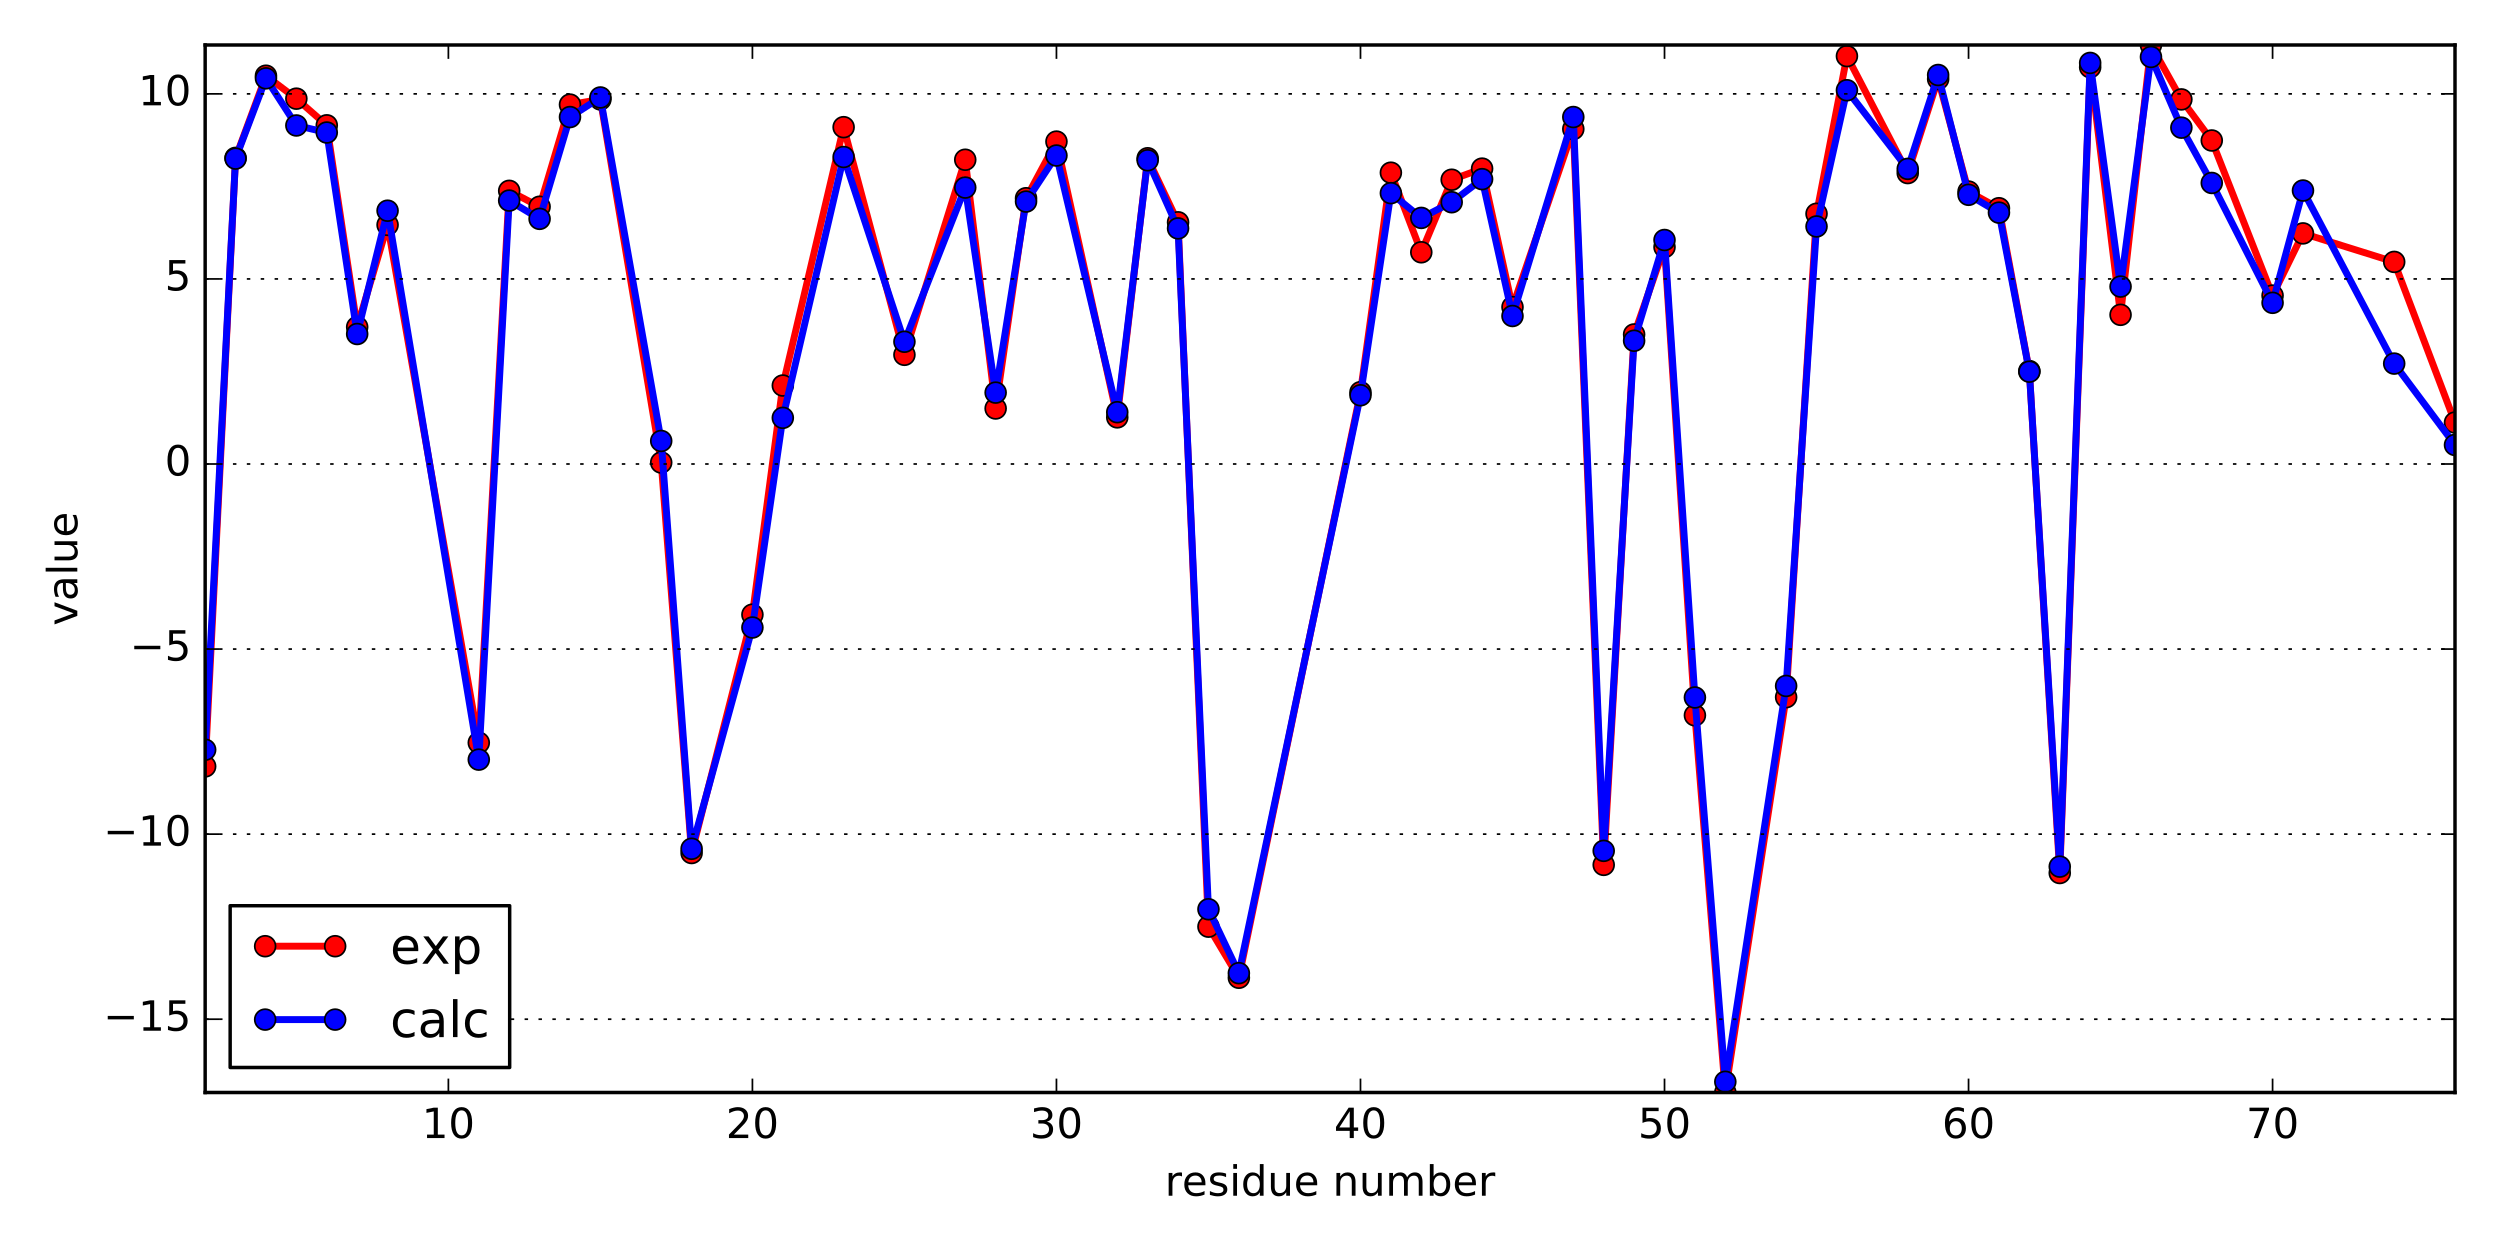 <?xml version="1.0" encoding="utf-8" standalone="no"?>
<!DOCTYPE svg PUBLIC "-//W3C//DTD SVG 1.1//EN"
  "http://www.w3.org/Graphics/SVG/1.1/DTD/svg11.dtd">
<!-- Created with matplotlib (http://matplotlib.org/) -->
<svg height="360pt" version="1.1" viewBox="0 0 720 360" width="720pt" xmlns="http://www.w3.org/2000/svg" xmlns:xlink="http://www.w3.org/1999/xlink">
 <defs>
  <style type="text/css">
*{stroke-linecap:butt;stroke-linejoin:round;stroke-miterlimit:100000;}
  </style>
 </defs>
 <g id="figure_1">
  <g id="patch_1">
   <path d="M 0 360 
L 720 360 
L 720 0 
L 0 0 
z
" style="fill:#ffffff;"/>
  </g>
  <g id="axes_1">
   <g id="patch_2">
    <path d="M 59.085 314.64 
L 707.04 314.64 
L 707.04 12.96 
L 59.085 12.96 
z
" style="fill:#ffffff;"/>
   </g>
   <g id="line2d_1">
    <path clip-path="url(#p42e80bd7c4)" d="M 59.085 220.725 
L 67.841 45.473 
L 76.597 21.808 
L 85.353 28.417 
L 94.11 36.092 
L 102.866 94.19 
L 111.622 64.768 
L 137.89 213.902 
L 146.646 54.961 
L 155.403 59.545 
L 164.159 30.123 
L 172.915 28.63 
L 190.427 133.206 
L 199.183 245.669 
L 216.696 177.018 
L 225.452 111.033 
L 242.964 36.625 
L 260.476 102.185 
L 277.989 46.006 
L 286.745 117.642 
L 295.501 57.093 
L 304.257 40.783 
L 321.769 120.2 
L 330.526 45.58 
L 339.282 64.022 
L 348.038 266.883 
L 356.794 281.594 
L 391.819 112.951 
L 400.575 49.737 
L 409.331 72.656 
L 418.087 51.763 
L 426.843 48.565 
L 435.599 88.433 
L 453.112 37.158 
L 461.868 249.081 
L 470.624 96.322 
L 479.38 71.164 
L 488.136 206.014 
L 496.892 314.64 
L 514.405 200.79 
L 523.161 61.57 
L 531.917 16.158 
L 549.429 49.844 
L 558.185 22.767 
L 566.942 55.174 
L 575.698 59.971 
L 584.454 106.875 
L 593.21 251.426 
L 601.966 19.356 
L 610.722 90.672 
L 619.479 12.96 
L 628.235 28.63 
L 636.991 40.463 
L 654.503 85.129 
L 663.259 67.22 
L 689.528 75.428 
L 707.04 121.693 
" style="fill:none;stroke:#ff0000;stroke-linecap:square;stroke-width:2.0;"/>
    <defs>
     <path d="M 0 3 
C 0.796 3 1.559 2.684 2.121 2.121 
C 2.684 1.559 3 0.796 3 0 
C 3 -0.796 2.684 -1.559 2.121 -2.121 
C 1.559 -2.684 0.796 -3 0 -3 
C -0.796 -3 -1.559 -2.684 -2.121 -2.121 
C -2.684 -1.559 -3 -0.796 -3 0 
C -3 0.796 -2.684 1.559 -2.121 2.121 
C -1.559 2.684 -0.796 3 0 3 
z
" id="m24a4ac51ef" style="stroke:#000000;stroke-width:0.5;"/>
    </defs>
    <g clip-path="url(#p42e80bd7c4)">
     <use style="fill:#ff0000;stroke:#000000;stroke-width:0.5;" x="59.085" xlink:href="#m24a4ac51ef" y="220.725"/>
     <use style="fill:#ff0000;stroke:#000000;stroke-width:0.5;" x="67.841" xlink:href="#m24a4ac51ef" y="45.473"/>
     <use style="fill:#ff0000;stroke:#000000;stroke-width:0.5;" x="76.597" xlink:href="#m24a4ac51ef" y="21.808"/>
     <use style="fill:#ff0000;stroke:#000000;stroke-width:0.5;" x="85.353" xlink:href="#m24a4ac51ef" y="28.417"/>
     <use style="fill:#ff0000;stroke:#000000;stroke-width:0.5;" x="94.11" xlink:href="#m24a4ac51ef" y="36.092"/>
     <use style="fill:#ff0000;stroke:#000000;stroke-width:0.5;" x="102.866" xlink:href="#m24a4ac51ef" y="94.19"/>
     <use style="fill:#ff0000;stroke:#000000;stroke-width:0.5;" x="111.622" xlink:href="#m24a4ac51ef" y="64.768"/>
     <use style="fill:#ff0000;stroke:#000000;stroke-width:0.5;" x="137.89" xlink:href="#m24a4ac51ef" y="213.902"/>
     <use style="fill:#ff0000;stroke:#000000;stroke-width:0.5;" x="146.646" xlink:href="#m24a4ac51ef" y="54.961"/>
     <use style="fill:#ff0000;stroke:#000000;stroke-width:0.5;" x="155.403" xlink:href="#m24a4ac51ef" y="59.545"/>
     <use style="fill:#ff0000;stroke:#000000;stroke-width:0.5;" x="164.159" xlink:href="#m24a4ac51ef" y="30.123"/>
     <use style="fill:#ff0000;stroke:#000000;stroke-width:0.5;" x="172.915" xlink:href="#m24a4ac51ef" y="28.63"/>
     <use style="fill:#ff0000;stroke:#000000;stroke-width:0.5;" x="190.427" xlink:href="#m24a4ac51ef" y="133.206"/>
     <use style="fill:#ff0000;stroke:#000000;stroke-width:0.5;" x="199.183" xlink:href="#m24a4ac51ef" y="245.669"/>
     <use style="fill:#ff0000;stroke:#000000;stroke-width:0.5;" x="216.696" xlink:href="#m24a4ac51ef" y="177.018"/>
     <use style="fill:#ff0000;stroke:#000000;stroke-width:0.5;" x="225.452" xlink:href="#m24a4ac51ef" y="111.033"/>
     <use style="fill:#ff0000;stroke:#000000;stroke-width:0.5;" x="242.964" xlink:href="#m24a4ac51ef" y="36.625"/>
     <use style="fill:#ff0000;stroke:#000000;stroke-width:0.5;" x="260.476" xlink:href="#m24a4ac51ef" y="102.185"/>
     <use style="fill:#ff0000;stroke:#000000;stroke-width:0.5;" x="277.989" xlink:href="#m24a4ac51ef" y="46.006"/>
     <use style="fill:#ff0000;stroke:#000000;stroke-width:0.5;" x="286.745" xlink:href="#m24a4ac51ef" y="117.642"/>
     <use style="fill:#ff0000;stroke:#000000;stroke-width:0.5;" x="295.501" xlink:href="#m24a4ac51ef" y="57.093"/>
     <use style="fill:#ff0000;stroke:#000000;stroke-width:0.5;" x="304.257" xlink:href="#m24a4ac51ef" y="40.783"/>
     <use style="fill:#ff0000;stroke:#000000;stroke-width:0.5;" x="321.769" xlink:href="#m24a4ac51ef" y="120.2"/>
     <use style="fill:#ff0000;stroke:#000000;stroke-width:0.5;" x="330.526" xlink:href="#m24a4ac51ef" y="45.58"/>
     <use style="fill:#ff0000;stroke:#000000;stroke-width:0.5;" x="339.282" xlink:href="#m24a4ac51ef" y="64.022"/>
     <use style="fill:#ff0000;stroke:#000000;stroke-width:0.5;" x="348.038" xlink:href="#m24a4ac51ef" y="266.883"/>
     <use style="fill:#ff0000;stroke:#000000;stroke-width:0.5;" x="356.794" xlink:href="#m24a4ac51ef" y="281.594"/>
     <use style="fill:#ff0000;stroke:#000000;stroke-width:0.5;" x="391.819" xlink:href="#m24a4ac51ef" y="112.951"/>
     <use style="fill:#ff0000;stroke:#000000;stroke-width:0.5;" x="400.575" xlink:href="#m24a4ac51ef" y="49.737"/>
     <use style="fill:#ff0000;stroke:#000000;stroke-width:0.5;" x="409.331" xlink:href="#m24a4ac51ef" y="72.656"/>
     <use style="fill:#ff0000;stroke:#000000;stroke-width:0.5;" x="418.087" xlink:href="#m24a4ac51ef" y="51.763"/>
     <use style="fill:#ff0000;stroke:#000000;stroke-width:0.5;" x="426.843" xlink:href="#m24a4ac51ef" y="48.565"/>
     <use style="fill:#ff0000;stroke:#000000;stroke-width:0.5;" x="435.599" xlink:href="#m24a4ac51ef" y="88.433"/>
     <use style="fill:#ff0000;stroke:#000000;stroke-width:0.5;" x="453.112" xlink:href="#m24a4ac51ef" y="37.158"/>
     <use style="fill:#ff0000;stroke:#000000;stroke-width:0.5;" x="461.868" xlink:href="#m24a4ac51ef" y="249.081"/>
     <use style="fill:#ff0000;stroke:#000000;stroke-width:0.5;" x="470.624" xlink:href="#m24a4ac51ef" y="96.322"/>
     <use style="fill:#ff0000;stroke:#000000;stroke-width:0.5;" x="479.38" xlink:href="#m24a4ac51ef" y="71.164"/>
     <use style="fill:#ff0000;stroke:#000000;stroke-width:0.5;" x="488.136" xlink:href="#m24a4ac51ef" y="206.014"/>
     <use style="fill:#ff0000;stroke:#000000;stroke-width:0.5;" x="496.892" xlink:href="#m24a4ac51ef" y="314.64"/>
     <use style="fill:#ff0000;stroke:#000000;stroke-width:0.5;" x="514.405" xlink:href="#m24a4ac51ef" y="200.79"/>
     <use style="fill:#ff0000;stroke:#000000;stroke-width:0.5;" x="523.161" xlink:href="#m24a4ac51ef" y="61.57"/>
     <use style="fill:#ff0000;stroke:#000000;stroke-width:0.5;" x="531.917" xlink:href="#m24a4ac51ef" y="16.158"/>
     <use style="fill:#ff0000;stroke:#000000;stroke-width:0.5;" x="549.429" xlink:href="#m24a4ac51ef" y="49.844"/>
     <use style="fill:#ff0000;stroke:#000000;stroke-width:0.5;" x="558.185" xlink:href="#m24a4ac51ef" y="22.767"/>
     <use style="fill:#ff0000;stroke:#000000;stroke-width:0.5;" x="566.942" xlink:href="#m24a4ac51ef" y="55.174"/>
     <use style="fill:#ff0000;stroke:#000000;stroke-width:0.5;" x="575.698" xlink:href="#m24a4ac51ef" y="59.971"/>
     <use style="fill:#ff0000;stroke:#000000;stroke-width:0.5;" x="584.454" xlink:href="#m24a4ac51ef" y="106.875"/>
     <use style="fill:#ff0000;stroke:#000000;stroke-width:0.5;" x="593.21" xlink:href="#m24a4ac51ef" y="251.426"/>
     <use style="fill:#ff0000;stroke:#000000;stroke-width:0.5;" x="601.966" xlink:href="#m24a4ac51ef" y="19.356"/>
     <use style="fill:#ff0000;stroke:#000000;stroke-width:0.5;" x="610.722" xlink:href="#m24a4ac51ef" y="90.672"/>
     <use style="fill:#ff0000;stroke:#000000;stroke-width:0.5;" x="619.479" xlink:href="#m24a4ac51ef" y="12.96"/>
     <use style="fill:#ff0000;stroke:#000000;stroke-width:0.5;" x="628.235" xlink:href="#m24a4ac51ef" y="28.63"/>
     <use style="fill:#ff0000;stroke:#000000;stroke-width:0.5;" x="636.991" xlink:href="#m24a4ac51ef" y="40.463"/>
     <use style="fill:#ff0000;stroke:#000000;stroke-width:0.5;" x="654.503" xlink:href="#m24a4ac51ef" y="85.129"/>
     <use style="fill:#ff0000;stroke:#000000;stroke-width:0.5;" x="663.259" xlink:href="#m24a4ac51ef" y="67.22"/>
     <use style="fill:#ff0000;stroke:#000000;stroke-width:0.5;" x="689.528" xlink:href="#m24a4ac51ef" y="75.428"/>
     <use style="fill:#ff0000;stroke:#000000;stroke-width:0.5;" x="707.04" xlink:href="#m24a4ac51ef" y="121.693"/>
    </g>
   </g>
   <g id="line2d_2">
    <path clip-path="url(#p42e80bd7c4)" d="M 59.085 215.924 
L 67.841 45.678 
L 76.597 22.561 
L 85.353 36.138 
L 94.11 38.167 
L 102.866 96.194 
L 111.622 60.683 
L 137.89 218.773 
L 146.646 57.765 
L 155.403 63.027 
L 164.159 33.711 
L 172.915 28.074 
L 190.427 127.002 
L 199.183 244.45 
L 216.696 180.725 
L 225.452 120.342 
L 242.964 45.213 
L 260.476 98.425 
L 277.989 54.021 
L 286.745 113.076 
L 295.501 58.053 
L 304.257 44.792 
L 321.769 118.715 
L 330.526 46.154 
L 339.282 65.778 
L 348.038 261.867 
L 356.794 280.275 
L 391.819 113.837 
L 400.575 55.626 
L 409.331 62.758 
L 418.087 58.242 
L 426.843 51.593 
L 435.599 91.008 
L 453.112 33.706 
L 461.868 245.048 
L 470.624 98.136 
L 479.38 69.12 
L 488.136 200.874 
L 496.892 311.555 
L 514.405 197.553 
L 523.161 65.222 
L 531.917 25.992 
L 549.429 48.638 
L 558.185 21.599 
L 566.942 56.104 
L 575.698 61.237 
L 584.454 107.044 
L 593.21 249.59 
L 601.966 18.123 
L 610.722 82.538 
L 619.479 16.401 
L 628.235 36.766 
L 636.991 52.693 
L 654.503 87.212 
L 663.259 54.875 
L 689.528 104.715 
L 707.04 128.145 
" style="fill:none;stroke:#0000ff;stroke-linecap:square;stroke-width:2.0;"/>
    <defs>
     <path d="M 0 3 
C 0.796 3 1.559 2.684 2.121 2.121 
C 2.684 1.559 3 0.796 3 0 
C 3 -0.796 2.684 -1.559 2.121 -2.121 
C 1.559 -2.684 0.796 -3 0 -3 
C -0.796 -3 -1.559 -2.684 -2.121 -2.121 
C -2.684 -1.559 -3 -0.796 -3 0 
C -3 0.796 -2.684 1.559 -2.121 2.121 
C -1.559 2.684 -0.796 3 0 3 
z
" id="mabd45abef3" style="stroke:#000000;stroke-width:0.5;"/>
    </defs>
    <g clip-path="url(#p42e80bd7c4)">
     <use style="fill:#0000ff;stroke:#000000;stroke-width:0.5;" x="59.085" xlink:href="#mabd45abef3" y="215.924"/>
     <use style="fill:#0000ff;stroke:#000000;stroke-width:0.5;" x="67.841" xlink:href="#mabd45abef3" y="45.678"/>
     <use style="fill:#0000ff;stroke:#000000;stroke-width:0.5;" x="76.597" xlink:href="#mabd45abef3" y="22.561"/>
     <use style="fill:#0000ff;stroke:#000000;stroke-width:0.5;" x="85.353" xlink:href="#mabd45abef3" y="36.138"/>
     <use style="fill:#0000ff;stroke:#000000;stroke-width:0.5;" x="94.11" xlink:href="#mabd45abef3" y="38.167"/>
     <use style="fill:#0000ff;stroke:#000000;stroke-width:0.5;" x="102.866" xlink:href="#mabd45abef3" y="96.194"/>
     <use style="fill:#0000ff;stroke:#000000;stroke-width:0.5;" x="111.622" xlink:href="#mabd45abef3" y="60.683"/>
     <use style="fill:#0000ff;stroke:#000000;stroke-width:0.5;" x="137.89" xlink:href="#mabd45abef3" y="218.773"/>
     <use style="fill:#0000ff;stroke:#000000;stroke-width:0.5;" x="146.646" xlink:href="#mabd45abef3" y="57.765"/>
     <use style="fill:#0000ff;stroke:#000000;stroke-width:0.5;" x="155.403" xlink:href="#mabd45abef3" y="63.027"/>
     <use style="fill:#0000ff;stroke:#000000;stroke-width:0.5;" x="164.159" xlink:href="#mabd45abef3" y="33.711"/>
     <use style="fill:#0000ff;stroke:#000000;stroke-width:0.5;" x="172.915" xlink:href="#mabd45abef3" y="28.074"/>
     <use style="fill:#0000ff;stroke:#000000;stroke-width:0.5;" x="190.427" xlink:href="#mabd45abef3" y="127.002"/>
     <use style="fill:#0000ff;stroke:#000000;stroke-width:0.5;" x="199.183" xlink:href="#mabd45abef3" y="244.45"/>
     <use style="fill:#0000ff;stroke:#000000;stroke-width:0.5;" x="216.696" xlink:href="#mabd45abef3" y="180.725"/>
     <use style="fill:#0000ff;stroke:#000000;stroke-width:0.5;" x="225.452" xlink:href="#mabd45abef3" y="120.342"/>
     <use style="fill:#0000ff;stroke:#000000;stroke-width:0.5;" x="242.964" xlink:href="#mabd45abef3" y="45.213"/>
     <use style="fill:#0000ff;stroke:#000000;stroke-width:0.5;" x="260.476" xlink:href="#mabd45abef3" y="98.425"/>
     <use style="fill:#0000ff;stroke:#000000;stroke-width:0.5;" x="277.989" xlink:href="#mabd45abef3" y="54.021"/>
     <use style="fill:#0000ff;stroke:#000000;stroke-width:0.5;" x="286.745" xlink:href="#mabd45abef3" y="113.076"/>
     <use style="fill:#0000ff;stroke:#000000;stroke-width:0.5;" x="295.501" xlink:href="#mabd45abef3" y="58.053"/>
     <use style="fill:#0000ff;stroke:#000000;stroke-width:0.5;" x="304.257" xlink:href="#mabd45abef3" y="44.792"/>
     <use style="fill:#0000ff;stroke:#000000;stroke-width:0.5;" x="321.769" xlink:href="#mabd45abef3" y="118.715"/>
     <use style="fill:#0000ff;stroke:#000000;stroke-width:0.5;" x="330.526" xlink:href="#mabd45abef3" y="46.154"/>
     <use style="fill:#0000ff;stroke:#000000;stroke-width:0.5;" x="339.282" xlink:href="#mabd45abef3" y="65.778"/>
     <use style="fill:#0000ff;stroke:#000000;stroke-width:0.5;" x="348.038" xlink:href="#mabd45abef3" y="261.867"/>
     <use style="fill:#0000ff;stroke:#000000;stroke-width:0.5;" x="356.794" xlink:href="#mabd45abef3" y="280.275"/>
     <use style="fill:#0000ff;stroke:#000000;stroke-width:0.5;" x="391.819" xlink:href="#mabd45abef3" y="113.837"/>
     <use style="fill:#0000ff;stroke:#000000;stroke-width:0.5;" x="400.575" xlink:href="#mabd45abef3" y="55.626"/>
     <use style="fill:#0000ff;stroke:#000000;stroke-width:0.5;" x="409.331" xlink:href="#mabd45abef3" y="62.758"/>
     <use style="fill:#0000ff;stroke:#000000;stroke-width:0.5;" x="418.087" xlink:href="#mabd45abef3" y="58.242"/>
     <use style="fill:#0000ff;stroke:#000000;stroke-width:0.5;" x="426.843" xlink:href="#mabd45abef3" y="51.593"/>
     <use style="fill:#0000ff;stroke:#000000;stroke-width:0.5;" x="435.599" xlink:href="#mabd45abef3" y="91.008"/>
     <use style="fill:#0000ff;stroke:#000000;stroke-width:0.5;" x="453.112" xlink:href="#mabd45abef3" y="33.706"/>
     <use style="fill:#0000ff;stroke:#000000;stroke-width:0.5;" x="461.868" xlink:href="#mabd45abef3" y="245.048"/>
     <use style="fill:#0000ff;stroke:#000000;stroke-width:0.5;" x="470.624" xlink:href="#mabd45abef3" y="98.136"/>
     <use style="fill:#0000ff;stroke:#000000;stroke-width:0.5;" x="479.38" xlink:href="#mabd45abef3" y="69.12"/>
     <use style="fill:#0000ff;stroke:#000000;stroke-width:0.5;" x="488.136" xlink:href="#mabd45abef3" y="200.874"/>
     <use style="fill:#0000ff;stroke:#000000;stroke-width:0.5;" x="496.892" xlink:href="#mabd45abef3" y="311.555"/>
     <use style="fill:#0000ff;stroke:#000000;stroke-width:0.5;" x="514.405" xlink:href="#mabd45abef3" y="197.553"/>
     <use style="fill:#0000ff;stroke:#000000;stroke-width:0.5;" x="523.161" xlink:href="#mabd45abef3" y="65.222"/>
     <use style="fill:#0000ff;stroke:#000000;stroke-width:0.5;" x="531.917" xlink:href="#mabd45abef3" y="25.992"/>
     <use style="fill:#0000ff;stroke:#000000;stroke-width:0.5;" x="549.429" xlink:href="#mabd45abef3" y="48.638"/>
     <use style="fill:#0000ff;stroke:#000000;stroke-width:0.5;" x="558.185" xlink:href="#mabd45abef3" y="21.599"/>
     <use style="fill:#0000ff;stroke:#000000;stroke-width:0.5;" x="566.942" xlink:href="#mabd45abef3" y="56.104"/>
     <use style="fill:#0000ff;stroke:#000000;stroke-width:0.5;" x="575.698" xlink:href="#mabd45abef3" y="61.237"/>
     <use style="fill:#0000ff;stroke:#000000;stroke-width:0.5;" x="584.454" xlink:href="#mabd45abef3" y="107.044"/>
     <use style="fill:#0000ff;stroke:#000000;stroke-width:0.5;" x="593.21" xlink:href="#mabd45abef3" y="249.59"/>
     <use style="fill:#0000ff;stroke:#000000;stroke-width:0.5;" x="601.966" xlink:href="#mabd45abef3" y="18.123"/>
     <use style="fill:#0000ff;stroke:#000000;stroke-width:0.5;" x="610.722" xlink:href="#mabd45abef3" y="82.538"/>
     <use style="fill:#0000ff;stroke:#000000;stroke-width:0.5;" x="619.479" xlink:href="#mabd45abef3" y="16.401"/>
     <use style="fill:#0000ff;stroke:#000000;stroke-width:0.5;" x="628.235" xlink:href="#mabd45abef3" y="36.766"/>
     <use style="fill:#0000ff;stroke:#000000;stroke-width:0.5;" x="636.991" xlink:href="#mabd45abef3" y="52.693"/>
     <use style="fill:#0000ff;stroke:#000000;stroke-width:0.5;" x="654.503" xlink:href="#mabd45abef3" y="87.212"/>
     <use style="fill:#0000ff;stroke:#000000;stroke-width:0.5;" x="663.259" xlink:href="#mabd45abef3" y="54.875"/>
     <use style="fill:#0000ff;stroke:#000000;stroke-width:0.5;" x="689.528" xlink:href="#mabd45abef3" y="104.715"/>
     <use style="fill:#0000ff;stroke:#000000;stroke-width:0.5;" x="707.04" xlink:href="#mabd45abef3" y="128.145"/>
    </g>
   </g>
   <g id="patch_3">
    <path d="M 59.085 314.64 
L 59.085 12.96 
" style="fill:none;stroke:#000000;stroke-linecap:square;stroke-linejoin:miter;"/>
   </g>
   <g id="patch_4">
    <path d="M 59.085 12.96 
L 707.04 12.96 
" style="fill:none;stroke:#000000;stroke-linecap:square;stroke-linejoin:miter;"/>
   </g>
   <g id="patch_5">
    <path d="M 59.085 314.64 
L 707.04 314.64 
" style="fill:none;stroke:#000000;stroke-linecap:square;stroke-linejoin:miter;"/>
   </g>
   <g id="patch_6">
    <path d="M 707.04 314.64 
L 707.04 12.96 
" style="fill:none;stroke:#000000;stroke-linecap:square;stroke-linejoin:miter;"/>
   </g>
   <g id="matplotlib.axis_1">
    <g id="xtick_1">
     <g id="line2d_3">
      <defs>
       <path d="M 0 0 
L 0 -4 
" id="m4a673a322b" style="stroke:#000000;stroke-width:0.5;"/>
      </defs>
      <g>
       <use style="stroke:#000000;stroke-width:0.5;" x="129.134" xlink:href="#m4a673a322b" y="314.64"/>
      </g>
     </g>
     <g id="line2d_4">
      <defs>
       <path d="M 0 0 
L 0 4 
" id="mcf803fcc66" style="stroke:#000000;stroke-width:0.5;"/>
      </defs>
      <g>
       <use style="stroke:#000000;stroke-width:0.5;" x="129.134" xlink:href="#mcf803fcc66" y="12.96"/>
      </g>
     </g>
     <g id="text_1">
      <!-- 10 -->
      <defs>
       <path d="M 31.781 66.406 
Q 24.172 66.406 20.328 58.906 
Q 16.5 51.422 16.5 36.375 
Q 16.5 21.391 20.328 13.891 
Q 24.172 6.391 31.781 6.391 
Q 39.453 6.391 43.281 13.891 
Q 47.125 21.391 47.125 36.375 
Q 47.125 51.422 43.281 58.906 
Q 39.453 66.406 31.781 66.406 
M 31.781 74.219 
Q 44.047 74.219 50.516 64.516 
Q 56.984 54.828 56.984 36.375 
Q 56.984 17.969 50.516 8.266 
Q 44.047 -1.422 31.781 -1.422 
Q 19.531 -1.422 13.062 8.266 
Q 6.594 17.969 6.594 36.375 
Q 6.594 54.828 13.062 64.516 
Q 19.531 74.219 31.781 74.219 
" id="BitstreamVeraSans-Roman-30"/>
       <path d="M 12.406 8.297 
L 28.516 8.297 
L 28.516 63.922 
L 10.984 60.406 
L 10.984 69.391 
L 28.422 72.906 
L 38.281 72.906 
L 38.281 8.297 
L 54.391 8.297 
L 54.391 0 
L 12.406 0 
z
" id="BitstreamVeraSans-Roman-31"/>
      </defs>
      <g transform="translate(121.499 327.758)scale(0.12 -0.12)">
       <use xlink:href="#BitstreamVeraSans-Roman-31"/>
       <use x="63.623" xlink:href="#BitstreamVeraSans-Roman-30"/>
      </g>
     </g>
    </g>
    <g id="xtick_2">
     <g id="line2d_5">
      <g>
       <use style="stroke:#000000;stroke-width:0.5;" x="216.696" xlink:href="#m4a673a322b" y="314.64"/>
      </g>
     </g>
     <g id="line2d_6">
      <g>
       <use style="stroke:#000000;stroke-width:0.5;" x="216.696" xlink:href="#mcf803fcc66" y="12.96"/>
      </g>
     </g>
     <g id="text_2">
      <!-- 20 -->
      <defs>
       <path d="M 19.188 8.297 
L 53.609 8.297 
L 53.609 0 
L 7.328 0 
L 7.328 8.297 
Q 12.938 14.109 22.625 23.891 
Q 32.328 33.688 34.812 36.531 
Q 39.547 41.844 41.422 45.531 
Q 43.312 49.219 43.312 52.781 
Q 43.312 58.594 39.234 62.25 
Q 35.156 65.922 28.609 65.922 
Q 23.969 65.922 18.812 64.312 
Q 13.672 62.703 7.812 59.422 
L 7.812 69.391 
Q 13.766 71.781 18.938 73 
Q 24.125 74.219 28.422 74.219 
Q 39.75 74.219 46.484 68.547 
Q 53.219 62.891 53.219 53.422 
Q 53.219 48.922 51.531 44.891 
Q 49.859 40.875 45.406 35.406 
Q 44.188 33.984 37.641 27.219 
Q 31.109 20.453 19.188 8.297 
" id="BitstreamVeraSans-Roman-32"/>
      </defs>
      <g transform="translate(209.061 327.758)scale(0.12 -0.12)">
       <use xlink:href="#BitstreamVeraSans-Roman-32"/>
       <use x="63.623" xlink:href="#BitstreamVeraSans-Roman-30"/>
      </g>
     </g>
    </g>
    <g id="xtick_3">
     <g id="line2d_7">
      <g>
       <use style="stroke:#000000;stroke-width:0.5;" x="304.257" xlink:href="#m4a673a322b" y="314.64"/>
      </g>
     </g>
     <g id="line2d_8">
      <g>
       <use style="stroke:#000000;stroke-width:0.5;" x="304.257" xlink:href="#mcf803fcc66" y="12.96"/>
      </g>
     </g>
     <g id="text_3">
      <!-- 30 -->
      <defs>
       <path d="M 40.578 39.312 
Q 47.656 37.797 51.625 33 
Q 55.609 28.219 55.609 21.188 
Q 55.609 10.406 48.188 4.484 
Q 40.766 -1.422 27.094 -1.422 
Q 22.516 -1.422 17.656 -0.516 
Q 12.797 0.391 7.625 2.203 
L 7.625 11.719 
Q 11.719 9.328 16.594 8.109 
Q 21.484 6.891 26.812 6.891 
Q 36.078 6.891 40.938 10.547 
Q 45.797 14.203 45.797 21.188 
Q 45.797 27.641 41.281 31.266 
Q 36.766 34.906 28.719 34.906 
L 20.219 34.906 
L 20.219 43.016 
L 29.109 43.016 
Q 36.375 43.016 40.234 45.922 
Q 44.094 48.828 44.094 54.297 
Q 44.094 59.906 40.109 62.906 
Q 36.141 65.922 28.719 65.922 
Q 24.656 65.922 20.016 65.031 
Q 15.375 64.156 9.812 62.312 
L 9.812 71.094 
Q 15.438 72.656 20.344 73.438 
Q 25.25 74.219 29.594 74.219 
Q 40.828 74.219 47.359 69.109 
Q 53.906 64.016 53.906 55.328 
Q 53.906 49.266 50.438 45.094 
Q 46.969 40.922 40.578 39.312 
" id="BitstreamVeraSans-Roman-33"/>
      </defs>
      <g transform="translate(296.622 327.758)scale(0.12 -0.12)">
       <use xlink:href="#BitstreamVeraSans-Roman-33"/>
       <use x="63.623" xlink:href="#BitstreamVeraSans-Roman-30"/>
      </g>
     </g>
    </g>
    <g id="xtick_4">
     <g id="line2d_9">
      <g>
       <use style="stroke:#000000;stroke-width:0.5;" x="391.819" xlink:href="#m4a673a322b" y="314.64"/>
      </g>
     </g>
     <g id="line2d_10">
      <g>
       <use style="stroke:#000000;stroke-width:0.5;" x="391.819" xlink:href="#mcf803fcc66" y="12.96"/>
      </g>
     </g>
     <g id="text_4">
      <!-- 40 -->
      <defs>
       <path d="M 37.797 64.312 
L 12.891 25.391 
L 37.797 25.391 
z
M 35.203 72.906 
L 47.609 72.906 
L 47.609 25.391 
L 58.016 25.391 
L 58.016 17.188 
L 47.609 17.188 
L 47.609 0 
L 37.797 0 
L 37.797 17.188 
L 4.891 17.188 
L 4.891 26.703 
z
" id="BitstreamVeraSans-Roman-34"/>
      </defs>
      <g transform="translate(384.184 327.758)scale(0.12 -0.12)">
       <use xlink:href="#BitstreamVeraSans-Roman-34"/>
       <use x="63.623" xlink:href="#BitstreamVeraSans-Roman-30"/>
      </g>
     </g>
    </g>
    <g id="xtick_5">
     <g id="line2d_11">
      <g>
       <use style="stroke:#000000;stroke-width:0.5;" x="479.38" xlink:href="#m4a673a322b" y="314.64"/>
      </g>
     </g>
     <g id="line2d_12">
      <g>
       <use style="stroke:#000000;stroke-width:0.5;" x="479.38" xlink:href="#mcf803fcc66" y="12.96"/>
      </g>
     </g>
     <g id="text_5">
      <!-- 50 -->
      <defs>
       <path d="M 10.797 72.906 
L 49.516 72.906 
L 49.516 64.594 
L 19.828 64.594 
L 19.828 46.734 
Q 21.969 47.469 24.109 47.828 
Q 26.266 48.188 28.422 48.188 
Q 40.625 48.188 47.75 41.5 
Q 54.891 34.812 54.891 23.391 
Q 54.891 11.625 47.562 5.094 
Q 40.234 -1.422 26.906 -1.422 
Q 22.312 -1.422 17.547 -0.641 
Q 12.797 0.141 7.719 1.703 
L 7.719 11.625 
Q 12.109 9.234 16.797 8.062 
Q 21.484 6.891 26.703 6.891 
Q 35.156 6.891 40.078 11.328 
Q 45.016 15.766 45.016 23.391 
Q 45.016 31 40.078 35.438 
Q 35.156 39.891 26.703 39.891 
Q 22.75 39.891 18.812 39.016 
Q 14.891 38.141 10.797 36.281 
z
" id="BitstreamVeraSans-Roman-35"/>
      </defs>
      <g transform="translate(471.745 327.758)scale(0.12 -0.12)">
       <use xlink:href="#BitstreamVeraSans-Roman-35"/>
       <use x="63.623" xlink:href="#BitstreamVeraSans-Roman-30"/>
      </g>
     </g>
    </g>
    <g id="xtick_6">
     <g id="line2d_13">
      <g>
       <use style="stroke:#000000;stroke-width:0.5;" x="566.942" xlink:href="#m4a673a322b" y="314.64"/>
      </g>
     </g>
     <g id="line2d_14">
      <g>
       <use style="stroke:#000000;stroke-width:0.5;" x="566.942" xlink:href="#mcf803fcc66" y="12.96"/>
      </g>
     </g>
     <g id="text_6">
      <!-- 60 -->
      <defs>
       <path d="M 33.016 40.375 
Q 26.375 40.375 22.484 35.828 
Q 18.609 31.297 18.609 23.391 
Q 18.609 15.531 22.484 10.953 
Q 26.375 6.391 33.016 6.391 
Q 39.656 6.391 43.531 10.953 
Q 47.406 15.531 47.406 23.391 
Q 47.406 31.297 43.531 35.828 
Q 39.656 40.375 33.016 40.375 
M 52.594 71.297 
L 52.594 62.312 
Q 48.875 64.062 45.094 64.984 
Q 41.312 65.922 37.594 65.922 
Q 27.828 65.922 22.672 59.328 
Q 17.531 52.734 16.797 39.406 
Q 19.672 43.656 24.016 45.922 
Q 28.375 48.188 33.594 48.188 
Q 44.578 48.188 50.953 41.516 
Q 57.328 34.859 57.328 23.391 
Q 57.328 12.156 50.688 5.359 
Q 44.047 -1.422 33.016 -1.422 
Q 20.359 -1.422 13.672 8.266 
Q 6.984 17.969 6.984 36.375 
Q 6.984 53.656 15.188 63.938 
Q 23.391 74.219 37.203 74.219 
Q 40.922 74.219 44.703 73.484 
Q 48.484 72.75 52.594 71.297 
" id="BitstreamVeraSans-Roman-36"/>
      </defs>
      <g transform="translate(559.307 327.758)scale(0.12 -0.12)">
       <use xlink:href="#BitstreamVeraSans-Roman-36"/>
       <use x="63.623" xlink:href="#BitstreamVeraSans-Roman-30"/>
      </g>
     </g>
    </g>
    <g id="xtick_7">
     <g id="line2d_15">
      <g>
       <use style="stroke:#000000;stroke-width:0.5;" x="654.503" xlink:href="#m4a673a322b" y="314.64"/>
      </g>
     </g>
     <g id="line2d_16">
      <g>
       <use style="stroke:#000000;stroke-width:0.5;" x="654.503" xlink:href="#mcf803fcc66" y="12.96"/>
      </g>
     </g>
     <g id="text_7">
      <!-- 70 -->
      <defs>
       <path d="M 8.203 72.906 
L 55.078 72.906 
L 55.078 68.703 
L 28.609 0 
L 18.312 0 
L 43.219 64.594 
L 8.203 64.594 
z
" id="BitstreamVeraSans-Roman-37"/>
      </defs>
      <g transform="translate(646.868 327.758)scale(0.12 -0.12)">
       <use xlink:href="#BitstreamVeraSans-Roman-37"/>
       <use x="63.623" xlink:href="#BitstreamVeraSans-Roman-30"/>
      </g>
     </g>
    </g>
    <g id="text_8">
     <!-- residue number -->
     <defs>
      <path d="M 48.688 27.297 
Q 48.688 37.203 44.609 42.844 
Q 40.531 48.484 33.406 48.484 
Q 26.266 48.484 22.188 42.844 
Q 18.109 37.203 18.109 27.297 
Q 18.109 17.391 22.188 11.75 
Q 26.266 6.109 33.406 6.109 
Q 40.531 6.109 44.609 11.75 
Q 48.688 17.391 48.688 27.297 
M 18.109 46.391 
Q 20.953 51.266 25.266 53.625 
Q 29.594 56 35.594 56 
Q 45.562 56 51.781 48.094 
Q 58.016 40.188 58.016 27.297 
Q 58.016 14.406 51.781 6.484 
Q 45.562 -1.422 35.594 -1.422 
Q 29.594 -1.422 25.266 0.953 
Q 20.953 3.328 18.109 8.203 
L 18.109 0 
L 9.078 0 
L 9.078 75.984 
L 18.109 75.984 
z
" id="BitstreamVeraSans-Roman-62"/>
      <path d="M 56.203 29.594 
L 56.203 25.203 
L 14.891 25.203 
Q 15.484 15.922 20.484 11.062 
Q 25.484 6.203 34.422 6.203 
Q 39.594 6.203 44.453 7.469 
Q 49.312 8.734 54.109 11.281 
L 54.109 2.781 
Q 49.266 0.734 44.188 -0.344 
Q 39.109 -1.422 33.891 -1.422 
Q 20.797 -1.422 13.156 6.188 
Q 5.516 13.812 5.516 26.812 
Q 5.516 40.234 12.766 48.109 
Q 20.016 56 32.328 56 
Q 43.359 56 49.781 48.891 
Q 56.203 41.797 56.203 29.594 
M 47.219 32.234 
Q 47.125 39.594 43.094 43.984 
Q 39.062 48.391 32.422 48.391 
Q 24.906 48.391 20.391 44.141 
Q 15.875 39.891 15.188 32.172 
z
" id="BitstreamVeraSans-Roman-65"/>
      <path d="M 44.281 53.078 
L 44.281 44.578 
Q 40.484 46.531 36.375 47.5 
Q 32.281 48.484 27.875 48.484 
Q 21.188 48.484 17.844 46.438 
Q 14.5 44.391 14.5 40.281 
Q 14.5 37.156 16.891 35.375 
Q 19.281 33.594 26.516 31.984 
L 29.594 31.297 
Q 39.156 29.25 43.188 25.516 
Q 47.219 21.781 47.219 15.094 
Q 47.219 7.469 41.188 3.016 
Q 35.156 -1.422 24.609 -1.422 
Q 20.219 -1.422 15.453 -0.562 
Q 10.688 0.297 5.422 2 
L 5.422 11.281 
Q 10.406 8.688 15.234 7.391 
Q 20.062 6.109 24.812 6.109 
Q 31.156 6.109 34.562 8.281 
Q 37.984 10.453 37.984 14.406 
Q 37.984 18.062 35.516 20.016 
Q 33.062 21.969 24.703 23.781 
L 21.578 24.516 
Q 13.234 26.266 9.516 29.906 
Q 5.812 33.547 5.812 39.891 
Q 5.812 47.609 11.281 51.797 
Q 16.75 56 26.812 56 
Q 31.781 56 36.172 55.266 
Q 40.578 54.547 44.281 53.078 
" id="BitstreamVeraSans-Roman-73"/>
      <path d="M 8.5 21.578 
L 8.5 54.688 
L 17.484 54.688 
L 17.484 21.922 
Q 17.484 14.156 20.5 10.266 
Q 23.531 6.391 29.594 6.391 
Q 36.859 6.391 41.078 11.031 
Q 45.312 15.672 45.312 23.688 
L 45.312 54.688 
L 54.297 54.688 
L 54.297 0 
L 45.312 0 
L 45.312 8.406 
Q 42.047 3.422 37.719 1 
Q 33.406 -1.422 27.688 -1.422 
Q 18.266 -1.422 13.375 4.438 
Q 8.5 10.297 8.5 21.578 
" id="BitstreamVeraSans-Roman-75"/>
      <path d="M 45.406 46.391 
L 45.406 75.984 
L 54.391 75.984 
L 54.391 0 
L 45.406 0 
L 45.406 8.203 
Q 42.578 3.328 38.25 0.953 
Q 33.938 -1.422 27.875 -1.422 
Q 17.969 -1.422 11.734 6.484 
Q 5.516 14.406 5.516 27.297 
Q 5.516 40.188 11.734 48.094 
Q 17.969 56 27.875 56 
Q 33.938 56 38.25 53.625 
Q 42.578 51.266 45.406 46.391 
M 14.797 27.297 
Q 14.797 17.391 18.875 11.75 
Q 22.953 6.109 30.078 6.109 
Q 37.203 6.109 41.297 11.75 
Q 45.406 17.391 45.406 27.297 
Q 45.406 37.203 41.297 42.844 
Q 37.203 48.484 30.078 48.484 
Q 22.953 48.484 18.875 42.844 
Q 14.797 37.203 14.797 27.297 
" id="BitstreamVeraSans-Roman-64"/>
      <path d="M 54.891 33.016 
L 54.891 0 
L 45.906 0 
L 45.906 32.719 
Q 45.906 40.484 42.875 44.328 
Q 39.844 48.188 33.797 48.188 
Q 26.516 48.188 22.312 43.547 
Q 18.109 38.922 18.109 30.906 
L 18.109 0 
L 9.078 0 
L 9.078 54.688 
L 18.109 54.688 
L 18.109 46.188 
Q 21.344 51.125 25.703 53.562 
Q 30.078 56 35.797 56 
Q 45.219 56 50.047 50.172 
Q 54.891 44.344 54.891 33.016 
" id="BitstreamVeraSans-Roman-6e"/>
      <path d="M 52 44.188 
Q 55.375 50.25 60.062 53.125 
Q 64.75 56 71.094 56 
Q 79.641 56 84.281 50.016 
Q 88.922 44.047 88.922 33.016 
L 88.922 0 
L 79.891 0 
L 79.891 32.719 
Q 79.891 40.578 77.094 44.375 
Q 74.312 48.188 68.609 48.188 
Q 61.625 48.188 57.562 43.547 
Q 53.516 38.922 53.516 30.906 
L 53.516 0 
L 44.484 0 
L 44.484 32.719 
Q 44.484 40.625 41.703 44.406 
Q 38.922 48.188 33.109 48.188 
Q 26.219 48.188 22.156 43.531 
Q 18.109 38.875 18.109 30.906 
L 18.109 0 
L 9.078 0 
L 9.078 54.688 
L 18.109 54.688 
L 18.109 46.188 
Q 21.188 51.219 25.484 53.609 
Q 29.781 56 35.688 56 
Q 41.656 56 45.828 52.969 
Q 50 49.953 52 44.188 
" id="BitstreamVeraSans-Roman-6d"/>
      <path d="M 41.109 46.297 
Q 39.594 47.172 37.812 47.578 
Q 36.031 48 33.891 48 
Q 26.266 48 22.188 43.047 
Q 18.109 38.094 18.109 28.812 
L 18.109 0 
L 9.078 0 
L 9.078 54.688 
L 18.109 54.688 
L 18.109 46.188 
Q 20.953 51.172 25.484 53.578 
Q 30.031 56 36.531 56 
Q 37.453 56 38.578 55.875 
Q 39.703 55.766 41.062 55.516 
z
" id="BitstreamVeraSans-Roman-72"/>
      <path id="BitstreamVeraSans-Roman-20"/>
      <path d="M 9.422 54.688 
L 18.406 54.688 
L 18.406 0 
L 9.422 0 
z
M 9.422 75.984 
L 18.406 75.984 
L 18.406 64.594 
L 9.422 64.594 
z
" id="BitstreamVeraSans-Roman-69"/>
     </defs>
     <g transform="translate(335.486 344.372)scale(0.12 -0.12)">
      <use xlink:href="#BitstreamVeraSans-Roman-72"/>
      <use x="41.082" xlink:href="#BitstreamVeraSans-Roman-65"/>
      <use x="102.605" xlink:href="#BitstreamVeraSans-Roman-73"/>
      <use x="154.705" xlink:href="#BitstreamVeraSans-Roman-69"/>
      <use x="182.488" xlink:href="#BitstreamVeraSans-Roman-64"/>
      <use x="245.965" xlink:href="#BitstreamVeraSans-Roman-75"/>
      <use x="309.344" xlink:href="#BitstreamVeraSans-Roman-65"/>
      <use x="370.867" xlink:href="#BitstreamVeraSans-Roman-20"/>
      <use x="402.654" xlink:href="#BitstreamVeraSans-Roman-6e"/>
      <use x="466.033" xlink:href="#BitstreamVeraSans-Roman-75"/>
      <use x="529.412" xlink:href="#BitstreamVeraSans-Roman-6d"/>
      <use x="626.824" xlink:href="#BitstreamVeraSans-Roman-62"/>
      <use x="690.301" xlink:href="#BitstreamVeraSans-Roman-65"/>
      <use x="751.824" xlink:href="#BitstreamVeraSans-Roman-72"/>
     </g>
    </g>
   </g>
   <g id="matplotlib.axis_2">
    <g id="ytick_1">
     <g id="line2d_17">
      <path clip-path="url(#p42e80bd7c4)" d="M 59.085 293.533 
L 707.04 293.533 
" style="fill:none;stroke:#000000;stroke-dasharray:1,3;stroke-dashoffset:0.0;stroke-width:0.5;"/>
     </g>
     <g id="line2d_18">
      <defs>
       <path d="M 0 0 
L 4 0 
" id="mb4b3d50eff" style="stroke:#000000;stroke-width:0.5;"/>
      </defs>
      <g>
       <use style="stroke:#000000;stroke-width:0.5;" x="59.085" xlink:href="#mb4b3d50eff" y="293.533"/>
      </g>
     </g>
     <g id="line2d_19">
      <defs>
       <path d="M 0 0 
L -4 0 
" id="m82bde6141d" style="stroke:#000000;stroke-width:0.5;"/>
      </defs>
      <g>
       <use style="stroke:#000000;stroke-width:0.5;" x="707.04" xlink:href="#m82bde6141d" y="293.533"/>
      </g>
     </g>
     <g id="text_9">
      <!-- −15 -->
      <defs>
       <path d="M 10.594 35.5 
L 73.188 35.5 
L 73.188 27.203 
L 10.594 27.203 
z
" id="BitstreamVeraSans-Roman-2212"/>
      </defs>
      <g transform="translate(29.759 296.844)scale(0.12 -0.12)">
       <use xlink:href="#BitstreamVeraSans-Roman-2212"/>
       <use x="83.789" xlink:href="#BitstreamVeraSans-Roman-31"/>
       <use x="147.412" xlink:href="#BitstreamVeraSans-Roman-35"/>
      </g>
     </g>
    </g>
    <g id="ytick_2">
     <g id="line2d_20">
      <path clip-path="url(#p42e80bd7c4)" d="M 59.085 240.233 
L 707.04 240.233 
" style="fill:none;stroke:#000000;stroke-dasharray:1,3;stroke-dashoffset:0.0;stroke-width:0.5;"/>
     </g>
     <g id="line2d_21">
      <g>
       <use style="stroke:#000000;stroke-width:0.5;" x="59.085" xlink:href="#mb4b3d50eff" y="240.233"/>
      </g>
     </g>
     <g id="line2d_22">
      <g>
       <use style="stroke:#000000;stroke-width:0.5;" x="707.04" xlink:href="#m82bde6141d" y="240.233"/>
      </g>
     </g>
     <g id="text_10">
      <!-- −10 -->
      <g transform="translate(29.759 243.544)scale(0.12 -0.12)">
       <use xlink:href="#BitstreamVeraSans-Roman-2212"/>
       <use x="83.789" xlink:href="#BitstreamVeraSans-Roman-31"/>
       <use x="147.412" xlink:href="#BitstreamVeraSans-Roman-30"/>
      </g>
     </g>
    </g>
    <g id="ytick_3">
     <g id="line2d_23">
      <path clip-path="url(#p42e80bd7c4)" d="M 59.085 186.932 
L 707.04 186.932 
" style="fill:none;stroke:#000000;stroke-dasharray:1,3;stroke-dashoffset:0.0;stroke-width:0.5;"/>
     </g>
     <g id="line2d_24">
      <g>
       <use style="stroke:#000000;stroke-width:0.5;" x="59.085" xlink:href="#mb4b3d50eff" y="186.932"/>
      </g>
     </g>
     <g id="line2d_25">
      <g>
       <use style="stroke:#000000;stroke-width:0.5;" x="707.04" xlink:href="#m82bde6141d" y="186.932"/>
      </g>
     </g>
     <g id="text_11">
      <!-- −5 -->
      <g transform="translate(37.394 190.244)scale(0.12 -0.12)">
       <use xlink:href="#BitstreamVeraSans-Roman-2212"/>
       <use x="83.789" xlink:href="#BitstreamVeraSans-Roman-35"/>
      </g>
     </g>
    </g>
    <g id="ytick_4">
     <g id="line2d_26">
      <path clip-path="url(#p42e80bd7c4)" d="M 59.085 133.632 
L 707.04 133.632 
" style="fill:none;stroke:#000000;stroke-dasharray:1,3;stroke-dashoffset:0.0;stroke-width:0.5;"/>
     </g>
     <g id="line2d_27">
      <g>
       <use style="stroke:#000000;stroke-width:0.5;" x="59.085" xlink:href="#mb4b3d50eff" y="133.632"/>
      </g>
     </g>
     <g id="line2d_28">
      <g>
       <use style="stroke:#000000;stroke-width:0.5;" x="707.04" xlink:href="#m82bde6141d" y="133.632"/>
      </g>
     </g>
     <g id="text_12">
      <!-- 0 -->
      <g transform="translate(47.45 136.943)scale(0.12 -0.12)">
       <use xlink:href="#BitstreamVeraSans-Roman-30"/>
      </g>
     </g>
    </g>
    <g id="ytick_5">
     <g id="line2d_29">
      <path clip-path="url(#p42e80bd7c4)" d="M 59.085 80.332 
L 707.04 80.332 
" style="fill:none;stroke:#000000;stroke-dasharray:1,3;stroke-dashoffset:0.0;stroke-width:0.5;"/>
     </g>
     <g id="line2d_30">
      <g>
       <use style="stroke:#000000;stroke-width:0.5;" x="59.085" xlink:href="#mb4b3d50eff" y="80.332"/>
      </g>
     </g>
     <g id="line2d_31">
      <g>
       <use style="stroke:#000000;stroke-width:0.5;" x="707.04" xlink:href="#m82bde6141d" y="80.332"/>
      </g>
     </g>
     <g id="text_13">
      <!-- 5 -->
      <g transform="translate(47.45 83.643)scale(0.12 -0.12)">
       <use xlink:href="#BitstreamVeraSans-Roman-35"/>
      </g>
     </g>
    </g>
    <g id="ytick_6">
     <g id="line2d_32">
      <path clip-path="url(#p42e80bd7c4)" d="M 59.085 27.031 
L 707.04 27.031 
" style="fill:none;stroke:#000000;stroke-dasharray:1,3;stroke-dashoffset:0.0;stroke-width:0.5;"/>
     </g>
     <g id="line2d_33">
      <g>
       <use style="stroke:#000000;stroke-width:0.5;" x="59.085" xlink:href="#mb4b3d50eff" y="27.031"/>
      </g>
     </g>
     <g id="line2d_34">
      <g>
       <use style="stroke:#000000;stroke-width:0.5;" x="707.04" xlink:href="#m82bde6141d" y="27.031"/>
      </g>
     </g>
     <g id="text_14">
      <!-- 10 -->
      <g transform="translate(39.815 30.343)scale(0.12 -0.12)">
       <use xlink:href="#BitstreamVeraSans-Roman-31"/>
       <use x="63.623" xlink:href="#BitstreamVeraSans-Roman-30"/>
      </g>
     </g>
    </g>
    <g id="text_15">
     <!-- value -->
     <defs>
      <path d="M 2.984 54.688 
L 12.5 54.688 
L 29.594 8.797 
L 46.688 54.688 
L 56.203 54.688 
L 35.688 0 
L 23.484 0 
z
" id="BitstreamVeraSans-Roman-76"/>
      <path d="M 34.281 27.484 
Q 23.391 27.484 19.188 25 
Q 14.984 22.516 14.984 16.5 
Q 14.984 11.719 18.141 8.906 
Q 21.297 6.109 26.703 6.109 
Q 34.188 6.109 38.703 11.406 
Q 43.219 16.703 43.219 25.484 
L 43.219 27.484 
z
M 52.203 31.203 
L 52.203 0 
L 43.219 0 
L 43.219 8.297 
Q 40.141 3.328 35.547 0.953 
Q 30.953 -1.422 24.312 -1.422 
Q 15.922 -1.422 10.953 3.297 
Q 6 8.016 6 15.922 
Q 6 25.141 12.172 29.828 
Q 18.359 34.516 30.609 34.516 
L 43.219 34.516 
L 43.219 35.406 
Q 43.219 41.609 39.141 45 
Q 35.062 48.391 27.688 48.391 
Q 23 48.391 18.547 47.266 
Q 14.109 46.141 10.016 43.891 
L 10.016 52.203 
Q 14.938 54.109 19.578 55.047 
Q 24.219 56 28.609 56 
Q 40.484 56 46.344 49.844 
Q 52.203 43.703 52.203 31.203 
" id="BitstreamVeraSans-Roman-61"/>
      <path d="M 9.422 75.984 
L 18.406 75.984 
L 18.406 0 
L 9.422 0 
z
" id="BitstreamVeraSans-Roman-6c"/>
     </defs>
     <g transform="translate(22.264 180.189)rotate(-90.0)scale(0.12 -0.12)">
      <use xlink:href="#BitstreamVeraSans-Roman-76"/>
      <use x="59.18" xlink:href="#BitstreamVeraSans-Roman-61"/>
      <use x="120.459" xlink:href="#BitstreamVeraSans-Roman-6c"/>
      <use x="148.242" xlink:href="#BitstreamVeraSans-Roman-75"/>
      <use x="211.621" xlink:href="#BitstreamVeraSans-Roman-65"/>
     </g>
    </g>
   </g>
   <g id="legend_1">
    <g id="patch_7">
     <path d="M 66.285 307.44 
L 146.786 307.44 
L 146.786 260.847 
L 66.285 260.847 
z
" style="fill:#ffffff;stroke:#000000;stroke-linejoin:miter;"/>
    </g>
    <g id="line2d_35">
     <path d="M 76.365 272.509 
L 96.525 272.509 
" style="fill:none;stroke:#ff0000;stroke-linecap:square;stroke-width:2.0;"/>
    </g>
    <g id="line2d_36">
     <g>
      <use style="fill:#ff0000;stroke:#000000;stroke-width:0.5;" x="76.365" xlink:href="#m24a4ac51ef" y="272.509"/>
      <use style="fill:#ff0000;stroke:#000000;stroke-width:0.5;" x="96.525" xlink:href="#m24a4ac51ef" y="272.509"/>
     </g>
    </g>
    <g id="text_16">
     <!-- exp -->
     <defs>
      <path d="M 54.891 54.688 
L 35.109 28.078 
L 55.906 0 
L 45.312 0 
L 29.391 21.484 
L 13.484 0 
L 2.875 0 
L 24.125 28.609 
L 4.688 54.688 
L 15.281 54.688 
L 29.781 35.203 
L 44.281 54.688 
z
" id="BitstreamVeraSans-Roman-78"/>
      <path d="M 18.109 8.203 
L 18.109 -20.797 
L 9.078 -20.797 
L 9.078 54.688 
L 18.109 54.688 
L 18.109 46.391 
Q 20.953 51.266 25.266 53.625 
Q 29.594 56 35.594 56 
Q 45.562 56 51.781 48.094 
Q 58.016 40.188 58.016 27.297 
Q 58.016 14.406 51.781 6.484 
Q 45.562 -1.422 35.594 -1.422 
Q 29.594 -1.422 25.266 0.953 
Q 20.953 3.328 18.109 8.203 
M 48.688 27.297 
Q 48.688 37.203 44.609 42.844 
Q 40.531 48.484 33.406 48.484 
Q 26.266 48.484 22.188 42.844 
Q 18.109 37.203 18.109 27.297 
Q 18.109 17.391 22.188 11.75 
Q 26.266 6.109 33.406 6.109 
Q 40.531 6.109 44.609 11.75 
Q 48.688 17.391 48.688 27.297 
" id="BitstreamVeraSans-Roman-70"/>
     </defs>
     <g transform="translate(112.365 277.549)scale(0.144 -0.144)">
      <use xlink:href="#BitstreamVeraSans-Roman-65"/>
      <use x="61.508" xlink:href="#BitstreamVeraSans-Roman-78"/>
      <use x="120.688" xlink:href="#BitstreamVeraSans-Roman-70"/>
     </g>
    </g>
    <g id="line2d_37">
     <path d="M 76.365 293.645 
L 96.525 293.645 
" style="fill:none;stroke:#0000ff;stroke-linecap:square;stroke-width:2.0;"/>
    </g>
    <g id="line2d_38">
     <g>
      <use style="fill:#0000ff;stroke:#000000;stroke-width:0.5;" x="76.365" xlink:href="#mabd45abef3" y="293.645"/>
      <use style="fill:#0000ff;stroke:#000000;stroke-width:0.5;" x="96.525" xlink:href="#mabd45abef3" y="293.645"/>
     </g>
    </g>
    <g id="text_17">
     <!-- calc -->
     <defs>
      <path d="M 48.781 52.594 
L 48.781 44.188 
Q 44.969 46.297 41.141 47.344 
Q 37.312 48.391 33.406 48.391 
Q 24.656 48.391 19.812 42.844 
Q 14.984 37.312 14.984 27.297 
Q 14.984 17.281 19.812 11.734 
Q 24.656 6.203 33.406 6.203 
Q 37.312 6.203 41.141 7.25 
Q 44.969 8.297 48.781 10.406 
L 48.781 2.094 
Q 45.016 0.344 40.984 -0.531 
Q 36.969 -1.422 32.422 -1.422 
Q 20.062 -1.422 12.781 6.344 
Q 5.516 14.109 5.516 27.297 
Q 5.516 40.672 12.859 48.328 
Q 20.219 56 33.016 56 
Q 37.156 56 41.109 55.141 
Q 45.062 54.297 48.781 52.594 
" id="BitstreamVeraSans-Roman-63"/>
     </defs>
     <g transform="translate(112.365 298.685)scale(0.144 -0.144)">
      <use xlink:href="#BitstreamVeraSans-Roman-63"/>
      <use x="54.98" xlink:href="#BitstreamVeraSans-Roman-61"/>
      <use x="116.26" xlink:href="#BitstreamVeraSans-Roman-6c"/>
      <use x="144.043" xlink:href="#BitstreamVeraSans-Roman-63"/>
     </g>
    </g>
   </g>
  </g>
 </g>
 <defs>
  <clipPath id="p42e80bd7c4">
   <rect height="301.68" width="647.955" x="59.085" y="12.96"/>
  </clipPath>
 </defs>
</svg>

